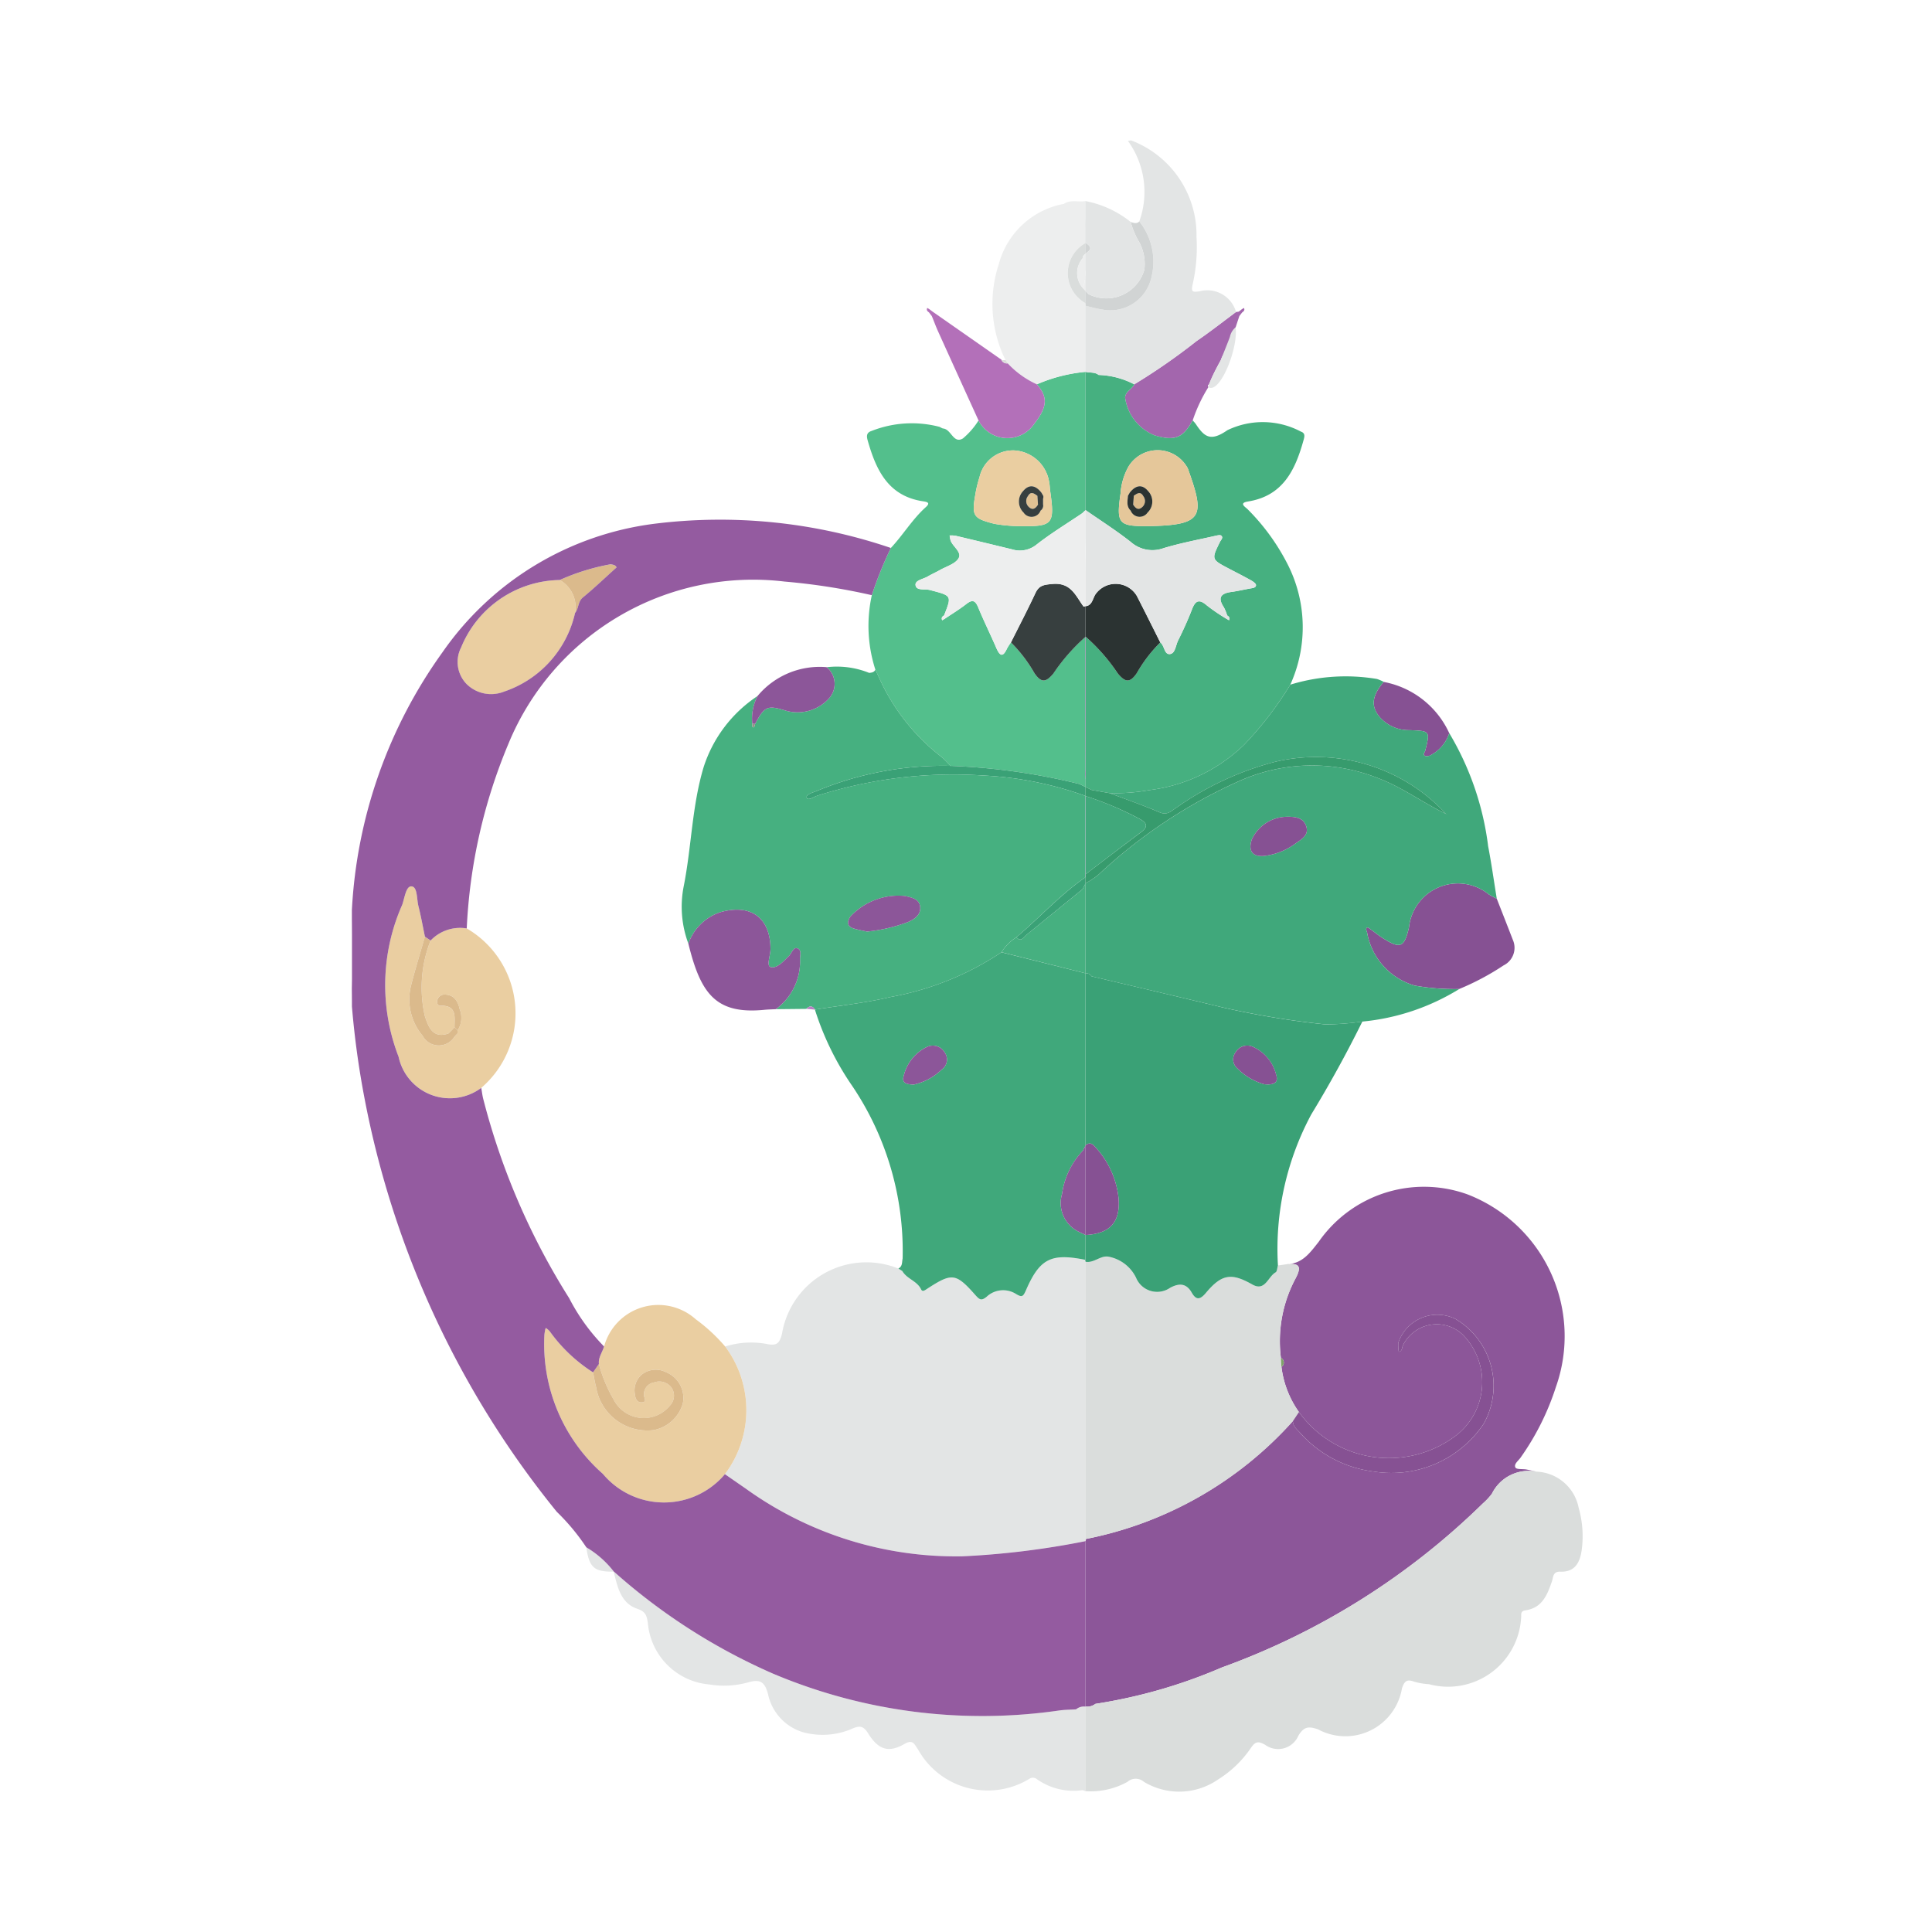 <svg xmlns="http://www.w3.org/2000/svg" width="100%" height="100%" viewBox="-2.72 -2.72 37.44 37.44"><path fill="#ab74b6" d="M25.33 13.069l-.024-.014-.003-.002.003.003z"/><path fill="#ba85c5" d="M18.31 21.694l.002.01v-.13z"/><path fill="#865193" d="M26.286 14.696c-.05-.027-.103-.052-.152-.082a.953.953 0 00-1.55.64c-.093.395-.168.424-.526.193-.072-.047-.14-.102-.21-.153-.023-.016-.06-.047-.072-.04-.042.026-.01.064-.003.098a1.305 1.305 0 00.92 1.027 4.381 4.381 0 00.864.067 4.993 4.993 0 00.861-.458.38.38 0 00.18-.493c-.103-.267-.208-.533-.312-.799zm-2.192-4.201c-.23.269-.254.478-.07.689a.751.751 0 00.568.246c.404.014.403.016.307.398-.009.034-.052.074-.006.1a.14.14 0 00.106-.01.743.743 0 00.366-.43 1.75 1.75 0 00-1.27-.993z"/><path fill="#a366ad" d="M21.386 3.248l-.04.024-.06.047a.641.641 0 01-.053.007c-.255.19-.505.386-.767.565a11.897 11.897 0 01-1.205.837c-.043.097-.17.133-.178.256a.927.927 0 00.576.735c.389.112.542.05.734-.291a2.987 2.987 0 01.303-.644.224.224 0 01-.008-.043l.019-.008a4.034 4.034 0 01.23-.473c.021-.057.04-.114.095-.139.078-.035.147-.439.193-.498l.072-.218.055-.071c.03-.021.056-.044.034-.086z"/><path fill="#8c5699" d="M27.432 24.157a2.946 2.946 0 00-1.713-3.731 2.485 2.485 0 00-2.885.92c-.17.215-.316.424-.618.433.235-.022.297.036.172.272a2.582 2.582 0 00-.285 1.545.097.097 0 01.01.171 1.92 1.92 0 00.339.877 2.15 2.15 0 003.032.464 1.308 1.308 0 00.14-1.966.73.73 0 00-1.154.204c-.025.044-.009.116-.083.13a.809.809 0 01-.01-.172.798.798 0 011.105-.466 1.504 1.504 0 01.55 2.034 2.154 2.154 0 01-2.141.923 2.282 2.282 0 01-1.407-.737c-.06-.073-.149-.129-.149-.24a7.27 7.27 0 01-4.01 2.285.41.41 0 01-.009.04l-.004.001v3.207a.26.26 0 00.195-.052 10.023 10.023 0 002.45-.705 14.05 14.05 0 005.057-3.177 1.24 1.24 0 00.178-.191.792.792 0 01.863-.427c-.065-.014-.13-.03-.195-.042-.073-.013-.191.002-.212-.037-.037-.068.056-.131.099-.193a5.02 5.02 0 00.685-1.37z"/><path fill="#53bf8c" d="M16.89 7.925a.512.512 0 00.479-.093c.28-.219.587-.405.882-.605l.061-.056V4.487a3.075 3.075 0 00-.938.241c.214.244.203.438-.044.754a.628.628 0 01-1.087-.054 1.49 1.49 0 01-.302.348c-.185.112-.226-.176-.382-.192-.027-.003-.052-.026-.079-.034a2.123 2.123 0 00-1.309.081c-.097.03-.102.094-.077.182.163.574.396 1.081 1.076 1.182.089.013.14.032.052.112-.261.234-.44.538-.678.792a7.258 7.258 0 00-.369.915 2.755 2.755 0 00.069 1.444l.056.12a4.025 4.025 0 001.238 1.58 1.956 1.956 0 01.16.164 12.28 12.28 0 012.502.352l.112.055V9.624a3.699 3.699 0 00-.62.709c-.138.165-.228.193-.366-.008a2.778 2.778 0 00-.455-.596 1.016 1.016 0 00-.077.121c-.084.183-.143.133-.207-.014-.114-.263-.242-.521-.351-.786-.056-.135-.112-.156-.23-.065-.135.106-.283.195-.425.291l-.042.025c-.022-.045-.003-.073.036-.095.153-.387.152-.38-.276-.492-.096-.026-.263.02-.277-.096-.012-.095.155-.116.242-.17.074-.043.155-.078.23-.121.125-.071.293-.117.36-.225.073-.121-.107-.224-.152-.346a.557.557 0 01-.019-.099.576.576 0 01.113.005q.547.13 1.093.263zm-.71-1.057a2.216 2.216 0 01.081-.337.665.665 0 01.68-.522.726.726 0 01.671.617c.012.056.011.115.02.173.09.64.052.687-.588.677a2.91 2.91 0 01-.499-.046c-.402-.103-.438-.15-.365-.562z"/><path fill="#46b080" d="M21.466 6.998c.677-.108.914-.61 1.074-1.184.02-.069.04-.14-.05-.17a1.577 1.577 0 00-1.425-.027c-.333.232-.45.123-.615-.124a.62.62 0 00-.057-.065c-.192.342-.345.403-.734.29a.927.927 0 01-.576-.734c.008-.123.135-.159.178-.256a1.595 1.595 0 00-.691-.182.224.224 0 00-.205.056.224.224 0 01.205-.056c-.075-.06-.17-.038-.253-.06h-.005v2.685l.006-.005c.293.204.595.396.875.616a.632.632 0 00.635.121c.33-.1.672-.163 1.009-.24.036-.008.09-.021.11-.003.045.04-.007.084-.025.12-.167.34-.168.34.168.517.145.076.292.15.434.23.04.022.096.061.096.092 0 .053-.066.057-.113.065-.123.022-.245.051-.369.068-.201.027-.264.112-.142.295a.853.853 0 01.065.16c.037.02.057.049.036.093l-.042-.024a3.706 3.706 0 01-.383-.26c-.143-.124-.222-.112-.291.069-.08.207-.172.41-.272.61-.045.092-.053.246-.154.26-.116.016-.106-.163-.19-.225a2.736 2.736 0 00-.455.595c-.138.2-.229.172-.367.008a3.614 3.614 0 00-.625-.715c0 .859.002 1.717-.003 2.575a.66.66 0 01-.003.191v.145l.124.06.347.061a3.767 3.767 0 00.774-.059 3.197 3.197 0 001.836-.882 6.823 6.823 0 00.891-1.16 2.689 2.689 0 00-.06-2.351 4.196 4.196 0 00-.767-1.05c-.043-.043-.18-.12.01-.15zm-1.936.478c-.578.004-.619-.049-.535-.633a1.238 1.238 0 01.155-.523.661.661 0 011.134.012.134.134 0 01.014.025c.334.928.313 1.101-.768 1.119z"/><path fill="#965ba2" d="M18.315 12.193c.005-.858.003-1.716.003-2.575l-.006.006v2.76a.66.66 0 00.003-.191z"/><path fill="#edeeee" d="M17.9 1.23a1.609 1.609 0 00-1.265 1.17 2.472 2.472 0 00.104 1.803l.03.053.039.064a1.772 1.772 0 00.566.407 3.074 3.074 0 01.938-.241V3.154a.665.665 0 010-1.161v-.816c-.136.024-.283-.034-.412.052z"/><path fill="#e3e5e5" d="M21.116 3.8c-.001.017-.158.403-.179.46l-.058.116a2.328 2.328 0 00-.172.357.14.14 0 00-.011.05c.223.139.582-.747.529-1.16a.327.327 0 00-.109.176zm-.593-.874c-.127.015-.164.02-.132-.13a3.252 3.252 0 00.076-.924A1.962 1.962 0 0019.198 0l-.06.011a1.683 1.683 0 01.22 1.56 1.25 1.25 0 01.235 1.086.815.815 0 01-.963.619c-.104-.014-.206-.046-.308-.07l-.005 1.28c.084.022.178 0 .253.06a1.595 1.595 0 01.69.182 11.897 11.897 0 001.206-.837c.262-.179.512-.376.767-.565a.578.578 0 00-.71-.4zm-2.207.232l-.004-.004v1.333l.005-.001.005-1.28z"/><path fill="#b370b9" d="M17.374 4.728a1.772 1.772 0 01-.566-.407.114.114 0 01-.119-.06l.002-.007-1.34-.936-.062-.047-.039-.024c-.023.041.002.065.032.086l.056.073c.04.097.076.196.119.292q.392.866.786 1.73a.628.628 0 001.087.054c.247-.316.258-.51.044-.754z"/><path fill="#e3e5e5" d="M18.132 30.404c-.106.007-.213.007-.319.021a10.414 10.414 0 01-5.55-.71 11.613 11.613 0 01-3.093-1.986c.075.293.134.616.457.726.164.056.184.129.207.27a1.308 1.308 0 001.192 1.198 1.743 1.743 0 00.75-.04c.232-.067.325-.015.388.23a.981.981 0 00.68.736 1.439 1.439 0 00.966-.076c.136-.056.207-.042.293.097.198.32.398.383.704.206.172-.1.195.017.26.1a1.546 1.546 0 002.163.574.123.123 0 01.15.013 1.233 1.233 0 00.88.208l.052.018v-1.638a.236.236 0 00-.18.053z"/><path fill="#dadddc" d="M27.873 26.501a.867.867 0 00-.818-.702.792.792 0 00-.863.427 1.24 1.24 0 01-.178.191 14.05 14.05 0 01-5.058 3.178 10.023 10.023 0 01-2.449.704.26.26 0 01-.195.052v1.638l.006.002a1.476 1.476 0 00.81-.18.242.242 0 01.32-.001 1.323 1.323 0 001.43-.041 2.147 2.147 0 00.646-.62c.083-.121.139-.132.272-.057a.427.427 0 00.645-.176c.108-.177.196-.187.382-.123A1.112 1.112 0 0024.448 30c.046-.14.095-.186.24-.13a1.327 1.327 0 00.285.048 1.418 1.418 0 001.784-1.28c.01-.059-.025-.136.085-.152.322-.045.423-.298.513-.562.028-.08.013-.193.167-.187.285.01.38-.188.411-.43a2.007 2.007 0 00-.06-.806z"/><path fill="#e3e5e5" d="M8.642 27.264a1.883 1.883 0 01.534.472c-.381.008-.48-.079-.534-.473zm9.668-5.57c-.658-.133-.88-.025-1.148.59-.053.122-.074.144-.194.07a.467.467 0 00-.566.054c-.108.09-.144.054-.222-.034-.377-.425-.45-.432-.932-.119-.044.029-.092.067-.117.012-.079-.166-.279-.202-.365-.356l-.077-.048a1.657 1.657 0 00-2.254 1.26c-.046.185-.097.245-.3.201a1.671 1.671 0 00-.802.05 2.06 2.06 0 01-.005 2.474c.136.093.27.188.406.28A6.967 6.967 0 0015.9 27.44a15.938 15.938 0 002.412-.295v-5.441z"/><path fill="#dadddc" d="M22.112 23.767l-.01-.171a2.582 2.582 0 01.287-1.545c.124-.236.062-.294-.173-.272l-.171.025c-.014.045-.015.116-.045.133-.148.082-.201.376-.45.236-.4-.227-.59-.21-.9.16-.12.143-.193.141-.276-.004-.109-.188-.25-.183-.418-.093a.442.442 0 01-.661-.196.747.747 0 00-.533-.407c-.153-.028-.281.127-.444.1a.106.106 0 01-.006-.03v5.442l.004-.001a.423.423 0 00.008-.04 7.27 7.27 0 004.011-2.285l.117-.175a1.92 1.92 0 01-.34-.877z"/><path fill="#865193" d="M25.482 22.838a.798.798 0 00-1.105.466.809.809 0 00.01.172c.074-.013.058-.086.083-.13a.73.73 0 011.154-.204 1.308 1.308 0 01-.14 1.966 2.15 2.15 0 01-3.032-.464l-.117.175c0 .11.088.166.15.239a2.282 2.282 0 001.406.737 2.154 2.154 0 002.14-.923 1.504 1.504 0 00-.55-2.034z"/><path fill="#7ea369" d="M22.112 23.767a.097.097 0 00-.01-.171z"/><path fill="#3aa176" d="M22.96 17.132a16.674 16.674 0 01-1.992-.33c-.844-.204-1.69-.402-2.534-.602a.123.123 0 00-.116-.059l-.006-.001v3.348l.01-.017c.082-.065.138-.017.191.046a1.716 1.716 0 01.443.978c.039.47-.164.692-.638.718l-.006-.003v.494a.106.106 0 00.006.028c.163.028.29-.127.444-.099a.747.747 0 01.533.407.442.442 0 00.661.196c.168-.09.31-.095.418.093.083.145.157.147.276.005.31-.371.5-.388.9-.161.249.14.302-.154.45-.236.03-.017.03-.088.045-.133a5.518 5.518 0 01.646-2.928 23.2 23.2 0 00.99-1.8 5.113 5.113 0 01-.72.056zm-1.179 1.16a1.174 1.174 0 01-.52-.306.228.228 0 01-.036-.315.262.262 0 01.328-.108.805.805 0 01.46.558c.042.132-.04.192-.232.17z"/><path fill="#ba85c5" d="M25.306 13.056v-.001l-.003-.002.003.003z"/><path fill="#46b080" d="M18.26 14.511l-1.097.892c-.053.043-.099.141-.185.04a.912.912 0 00-.29.29l1.624.407v-1.733z"/><path fill="#40a87b" d="M26.117 13.666a5.627 5.627 0 00-.752-2.179.743.743 0 01-.366.43.14.14 0 01-.106.011c-.046-.026-.003-.066.006-.1.096-.382.097-.384-.307-.398a.751.751 0 01-.567-.246c-.185-.211-.162-.42.07-.69a.822.822 0 00-.13-.056 3.654 3.654 0 00-1.68.11 6.823 6.823 0 01-.892 1.161 3.197 3.197 0 01-1.836.882 3.767 3.767 0 01-.774.059c.324.123.651.236.97.372.156.067.238-.038.338-.1a5.878 5.878 0 011.885-.875 3.431 3.431 0 013.327 1.006l.003.002.024.014-.024-.013-.003-.003c-.45-.215-.851-.52-1.325-.696a3.457 3.457 0 00-2.733.082 9.872 9.872 0 00-2.686 1.799 1.643 1.643 0 01-.241.158l-.006.011v1.733l.006.001a.123.123 0 01.116.059c.845.2 1.69.398 2.534.601a16.674 16.674 0 001.993.33 5.113 5.113 0 00.72-.054 4.351 4.351 0 001.876-.63 4.381 4.381 0 01-.865-.068 1.305 1.305 0 01-.919-1.027c-.008-.034-.039-.073.003-.098.012-.007.049.023.072.04.07.05.138.106.21.153.358.23.433.202.526-.193a.953.953 0 011.55-.64c.05.03.101.054.152.082-.056-.344-.104-.689-.17-1.03zm-3.728-.043a1.272 1.272 0 01-.609.244c-.23.022-.317-.102-.24-.322a.757.757 0 01.69-.437c.152-.002.305.017.361.178.062.175-.083.254-.202.337z"/><path fill="#865193" d="M22.23 13.108a.757.757 0 00-.69.437c-.077.22.01.344.24.322a1.272 1.272 0 00.609-.244c.119-.083.264-.162.202-.337-.056-.16-.21-.18-.36-.178z"/><path fill="#3aa176" d="M16.978 15.443c.086.101.132.003.185-.04q.55-.445 1.096-.892l.053-.104v-.125c-.488.337-.884.78-1.334 1.161z"/><path fill="#ba85c5" d="M25.306 13.056l.024.013-.024-.014z"/><path fill="#865193" d="M21.553 17.563a.262.262 0 00-.328.108.228.228 0 00.036.315 1.174 1.174 0 00.52.306c.191.02.274-.039.233-.17a.805.805 0 00-.46-.559z"/><path fill="#373f3f" d="M18.277 9.033c-.153-.208-.242-.47-.604-.436-.165.015-.256.025-.328.177-.15.322-.315.637-.474.955a2.778 2.778 0 01.455.596c.138.201.228.173.367.008a3.699 3.699 0 01.62-.709v-.596c-.013 0-.02.007-.036.005z"/><path fill="#2b3332" d="M18.943 10.333c.138.164.229.193.367-.008a2.736 2.736 0 01.455-.595c-.151-.301-.301-.603-.455-.903a.478.478 0 00-.797-.035c-.058.08-.064.226-.2.236v.596l.005-.006a3.614 3.614 0 01.625.715z"/><path fill="#e5c79a" d="M20.284 6.332a.661.661 0 00-1.134-.012 1.238 1.238 0 00-.155.523c-.084.584-.043.637.535.633 1.081-.018 1.102-.191.768-1.119a.134.134 0 00-.014-.025zm-.765.88a.186.186 0 01-.328-.037c-.088-.083-.06-.187-.053-.287l.035-.06c.108-.139.235-.177.356-.032a.295.295 0 01-.01.417z"/><path fill="#3aa176" d="M18.2 12.474a12.28 12.28 0 00-2.501-.352 6.365 6.365 0 00-2.595.488c-.074.03-.212.064-.19.128.023.066.136-.017.204-.038a8.695 8.695 0 013.226-.391 6.822 6.822 0 011.968.394v-.174z"/><path fill="#379b6d" d="M21.976 12.047a5.878 5.878 0 00-1.885.875c-.1.062-.182.167-.339.1-.318-.136-.645-.25-.97-.372l-.346-.061-.124-.06v.174l.006.002v.002a6.363 6.363 0 011.06.449c.138.08.146.151.018.248-.36.27-.719.544-1.078.817v.057l-.006.004v.125l.006-.011a1.643 1.643 0 00.24-.158 9.872 9.872 0 012.687-1.8 3.457 3.457 0 012.733-.081c.474.176.875.48 1.325.696a3.431 3.431 0 00-3.327-1.006z"/><path fill="#dadddc" d="M18.264 2.861a.438.438 0 01-.002-.577c-.005-.032.02-.058.05-.083v-.208a.665.665 0 000 1.16v-.24z"/><path fill="#d1d4d4" d="M18.317 1.988l-.005.005V2.2c.07-.058.171-.111.005-.213zm1.041-.417c-.052.054-.11.026-.166.011a1.538 1.538 0 00.167.395.896.896 0 01.098.526.767.767 0 01-1.081.478l-.064-.068v.24l.004.005.006.049c.102.023.204.055.308.069a.815.815 0 00.963-.62 1.25 1.25 0 00-.235-1.085z"/><path fill="#d1d4d4" d="M18.318 1.673c0-.09-.002-.152-.006-.208v.528l.005-.005v-.315z"/><path fill="#edeeee" d="M18.312 2.641a.719.719 0 01-.048.22l.048.052z"/><path fill="#edeeee" d="M18.262 2.284a.438.438 0 00.002.577.719.719 0 00.048-.22v-.44c-.03.025-.055.051-.05.083z"/><path fill="#e3e5e5" d="M19.359 1.977a1.536 1.536 0 01-.167-.395 1.995 1.995 0 00-.874-.405h-.006v.288c.004.056.006.118.006.208l-.001.315c.166.102.065.155-.005.213v.304a.643.643 0 010 .136v.272l.064.068a.767.767 0 001.081-.478.896.896 0 00-.098-.526z"/><path fill="#eacea1" d="M8.987 23.373a1.088 1.088 0 011.776-.527 3.336 3.336 0 01.57.528 2.06 2.06 0 01-.005 2.474 1.544 1.544 0 01-2.365-.006 3.35 3.35 0 01-1.133-2.696.79.79 0 01.025-.132.34.34 0 01.08.068 3.037 3.037 0 00.838.793c.019.094.033.19.058.282a1.006 1.006 0 001.113.837.731.731 0 00.567-.511.537.537 0 00-.323-.611.438.438 0 00-.467.042.402.402 0 00-.136.392c.008.084.045.16.14.15.099-.01.034-.09.035-.137a.231.231 0 01.196-.25.293.293 0 01.338.104.274.274 0 01-.031.346.654.654 0 01-1.093-.12 2.785 2.785 0 01-.284-.686c-.014-.128.068-.227.1-.34zm-2.662-8.101a1.904 1.904 0 01.281 3.09 1.018 1.018 0 01-1.602-.604 3.84 3.84 0 01.07-2.943c.047-.131.073-.367.182-.358.116.01.098.243.132.38.05.196.085.396.127.595-.09.313-.188.625-.268.94a1.093 1.093 0 00.222.979.356.356 0 00.62.015l.057-.06v-.057a.449.449 0 00.042-.412c-.03-.14-.1-.278-.281-.283a.141.141 0 00-.153.107c-.014.051.006.111.06.11.327-.01.273.22.274.419l-.058.059-.058.058c-.312.11-.392-.139-.458-.333a2.49 2.49 0 01.11-1.467.79.79 0 01.701-.235zM8.424 9.16a2.092 2.092 0 01-1.377 1.524.675.675 0 01-.728-.15.614.614 0 01-.105-.702A2.1 2.1 0 018.127 8.52a.606.606 0 01.297.64z"/><path fill="#dbba8c" d="M8.886 23.713a2.785 2.785 0 00.284.685.654.654 0 001.093.12.274.274 0 00.031-.345.293.293 0 00-.338-.103.231.231 0 00-.196.249c-.001.047.064.127-.035.137-.095.01-.132-.066-.14-.15a.402.402 0 01.136-.392.438.438 0 01.467-.042.537.537 0 01.323.61.731.731 0 01-.567.512 1.006 1.006 0 01-1.113-.837c-.025-.092-.039-.188-.058-.282zm-3.262-8.206a2.49 2.49 0 00-.11 1.467c.066.194.146.443.458.333l.058-.058.058-.06.059.06-.001.058-.057.059a.356.356 0 01-.62-.015 1.093 1.093 0 01-.222-.978c.08-.316.178-.628.267-.941zm2.8-6.347a.606.606 0 00-.297-.64 4.258 4.258 0 01.986-.304c.045.009.093.011.115.061-.216.194-.426.396-.65.58-.103.084-.08.214-.154.303z"/><path fill="#945ba0" d="M15.9 27.44a6.967 6.967 0 01-4.166-1.311l-.406-.281a1.544 1.544 0 01-2.365-.006 3.35 3.35 0 01-1.133-2.696.788.788 0 01.025-.132.334.334 0 01.08.068 3.037 3.037 0 00.838.793l.113-.162c-.014-.128.068-.227.1-.34a3.824 3.824 0 01-.675-.934 13.528 13.528 0 01-1.663-3.85c-.02-.074-.028-.15-.042-.227a1.017 1.017 0 01-1.602-.604 3.84 3.84 0 01.07-2.943c.047-.131.073-.368.182-.358.116.01.098.243.132.38.05.196.085.396.127.595l.11.074a.79.79 0 01.7-.234 10.486 10.486 0 01.808-3.579 5.127 5.127 0 015.351-3.143 12.348 12.348 0 011.691.264 7.258 7.258 0 01.369-.915A10.28 10.28 0 009.96 7.43a5.901 5.901 0 00-4.105 2.49 9.393 9.393 0 00-1.756 4.998v.175l.001.116.001.174v.879l-.003.175.002.232v.115a16.825 16.825 0 00.245 1.785 18.072 18.072 0 003.724 8.007 4.171 4.171 0 01.573.689 1.882 1.882 0 01.534.472l-.006-.007a11.613 11.613 0 003.094 1.985 10.414 10.414 0 005.55.711c.105-.014.212-.014.319-.021a.236.236 0 01.18-.053v-3.206a15.938 15.938 0 01-2.413.295zM6.214 9.832A2.1 2.1 0 018.127 8.52a4.255 4.255 0 01.986-.305c.045.009.093.011.115.061a.232.232 0 00.064-.038.232.232 0 01-.064.038c-.216.194-.426.396-.65.58-.103.084-.08.214-.154.303a2.093 2.093 0 01-1.377 1.524.675.675 0 01-.728-.15.615.615 0 01-.105-.702z"/><path fill="#a96eb5" d="M13.075 16.846l-.002-.001h-.001l.003.001zm5.243-2.626v-1.515l-.006-.002v1.579l.005-.004z"/><path fill="#e3e5e5" d="M21.524 8.527c-.142-.08-.289-.154-.434-.23-.336-.177-.335-.176-.168-.517.018-.036.07-.08.024-.12-.02-.018-.073-.005-.11.003-.336.077-.678.14-1.008.24a.632.632 0 01-.635-.12c-.28-.221-.582-.413-.875-.617l-.006.005v.535c.007.223.003.447 0 .67v.652c.137-.01.143-.156.2-.236a.478.478 0 01.798.035c.154.3.304.602.455.903.084.062.074.24.19.225.1-.014.108-.168.154-.26.1-.2.192-.403.272-.61.07-.18.148-.193.29-.069a3.697 3.697 0 00.384.26l.042.024c.02-.044.001-.072-.036-.093a.858.858 0 00-.065-.16c-.122-.183-.06-.268.142-.295.124-.017.246-.046.369-.068.047-.008.112-.012.113-.065 0-.03-.057-.07-.096-.092z"/><path fill="#eacea1" d="M17.044 7.476a2.913 2.913 0 01-.499-.046c-.402-.103-.438-.15-.365-.562a2.214 2.214 0 01.081-.338.665.665 0 01.68-.521.726.726 0 01.671.617c.012.056.011.115.02.173.09.64.052.687-.588.677zm.45-.42v-.112a.094.094 0 00.003-.056l-.035-.061c-.108-.138-.234-.176-.355-.03a.296.296 0 00.01.416c.112.12.234.111.328-.038a.116.116 0 00.049-.119z"/><path fill="#46b080" d="M16.344 12.309a8.695 8.695 0 00-3.226.39c-.068.022-.18.105-.204.04-.022-.065.116-.098.19-.129a6.365 6.365 0 012.595-.488 1.956 1.956 0 00-.161-.164 4.025 4.025 0 01-1.238-1.58l-.056-.12c-.025.051-.072.057-.12.062a.149.149 0 00.128.056.148.148 0 01-.128-.056 1.669 1.669 0 00-.823-.11.417.417 0 01.053.594.823.823 0 01-.838.25c-.365-.113-.42-.09-.603.256-.007.022-.015.065-.022.065-.05 0-.029-.042-.032-.07a.943.943 0 01.102-.537 2.603 2.603 0 00-1.046 1.38c-.226.752-.233 1.54-.385 2.305a2.044 2.044 0 00.09 1.114.983.983 0 01.619-.609c.591-.17.972.108.972.715 0 .122-.084.325.004.348.124.033.25-.113.355-.217.053-.052.084-.17.157-.148.102.031.049.15.057.231a1.144 1.144 0 01-.47.95l.589-.006c.063-.061.12-.067.17.014.49-.08.987-.13 1.469-.245a5.69 5.69 0 002.145-.866.912.912 0 01.29-.291c.45-.381.847-.824 1.335-1.161v-1.579a6.822 6.822 0 00-1.968-.394zm-1.464 2.837a3.141 3.141 0 01-.797.187c-.081-.018-.176-.033-.266-.062-.131-.043-.12-.136-.058-.228a1.27 1.27 0 011.066-.398c.114.03.266.05.286.203.021.162-.11.242-.23.298z"/><path fill="#edeeee" d="M18.251 7.227c-.295.2-.602.386-.882.605a.512.512 0 01-.48.093q-.546-.133-1.093-.263a.555.555 0 00-.113-.005.56.56 0 00.019.099c.045.121.225.225.152.346-.066.107-.235.154-.36.225-.075.043-.156.078-.23.122-.087.053-.254.074-.242.17.014.114.181.07.278.095.427.111.428.105.275.492l.006.07c.142-.096.29-.185.425-.29.118-.092.174-.071.23.064.11.265.237.523.351.786.064.146.123.197.207.014a1.006 1.006 0 01.077-.12c.159-.319.323-.634.474-.956.072-.152.163-.162.328-.177.362-.034.45.228.604.436.015.002.023-.005.035-.005V7.17z"/><path fill="#edeeee" d="M15.539 9.3l.042-.024-.006-.07c-.039.022-.058.05-.036.095z"/><path fill="#dcdddb" d="M16.69 4.26l.079-.003.039.064a.114.114 0 01-.119-.06z"/><path fill="#40a87b" d="M18.264 19.58l.048-.092V16.14l-1.625-.406a5.69 5.69 0 01-2.145.866c-.483.115-.98.166-1.47.245a5.553 5.553 0 00.725 1.482 5.727 5.727 0 01.975 3.344.207.207 0 01.052.121.207.207 0 00-.053-.121c-.013.07 0 .151-.082.192l.077.048c.086.154.286.19.364.356.026.055.074.017.118-.012.481-.313.555-.306.932.12.078.087.114.123.222.033a.467.467 0 01.566-.053c.12.073.14.05.194-.071.267-.615.49-.723 1.148-.59l.002-.12v-.364l-.118-.056a.616.616 0 01-.333-.736 1.513 1.513 0 01.403-.837zm-2.734-1.574a1.125 1.125 0 01-.543.292c-.125-.005-.243-.017-.192-.176a.839.839 0 01.435-.547.265.265 0 01.354.096.236.236 0 01-.054.335z"/><path fill="#8c5699" d="M18.264 19.58a1.513 1.513 0 00-.403.838.616.616 0 00.333.736l.118.056v-1.722z"/><path fill="#865193" d="M18.513 19.517c-.053-.063-.109-.11-.192-.046l-.009.017v1.722l.006.003c.474-.026.677-.248.638-.718a1.716 1.716 0 00-.443-.978z"/><path fill="#8c5699" d="M14.987 18.298c-.125-.005-.243-.017-.192-.176a.839.839 0 01.435-.547.265.265 0 01.354.096.236.236 0 01-.054.335 1.126 1.126 0 01-.543.292z"/><path fill="#40a87b" d="M18.318 12.707v1.514c.36-.273.717-.547 1.078-.818.128-.096.12-.167-.019-.247a6.363 6.363 0 00-1.06-.45z"/><path fill="#8c5699" d="M10.62 15.567a.983.983 0 01.619-.609c.591-.17.972.108.972.715 0 .122-.084.325.004.348.124.033.25-.114.355-.217.053-.052.084-.17.157-.148.102.031.049.15.057.231a1.144 1.144 0 01-.47.95c-.077.004-.154.005-.23.013-.935.089-1.227-.317-1.464-1.283zm2.68-5.357a.417.417 0 01.054.594.823.823 0 01-.838.25c-.365-.113-.42-.09-.603.256l-.054-.004a.944.944 0 01.102-.539 1.567 1.567 0 011.34-.558z"/><path fill="#b980c4" d="M12.903 16.83c.063-.06.121-.067.172.016z"/><path fill="#dbba8c" d="M6.147 17.249l-.059-.06c-.001-.197.054-.429-.273-.419-.055.002-.075-.058-.06-.109a.141.141 0 01.152-.107c.18.005.252.143.281.283a.449.449 0 01-.041.412z"/><path fill="#113e6d" d="M6.03 17.249l-.058.058zm.059.117l.057-.06zm-.001-.176l-.058.059z"/><path fill="#8c5699" d="M14.083 15.333c-.081-.018-.176-.033-.266-.062-.131-.043-.12-.136-.058-.228a1.271 1.271 0 011.066-.399c.114.031.266.05.286.204.02.162-.11.242-.23.298a3.147 3.147 0 01-.798.187z"/><path fill="#929388" d="M11.859 11.306l.054.004c-.007.023-.015.065-.022.065-.05 0-.029-.042-.032-.07z"/><path fill="#dbba8c" d="M19.252 6.887l-.011.172c.046.072.1.118.18.043a.154.154 0 00.016-.205c-.057-.103-.12-.053-.185-.01z"/><path fill="#2b3332" d="M19.529 6.796c-.121-.145-.248-.107-.356.031q.018-.005 0 0l-.035.061c-.006.1-.035.204.053.287a.186.186 0 00.328.038.295.295 0 00.01-.417zm-.109.306c-.078.075-.133.03-.18-.043l.012-.172-.01-.016.01.016c.064-.043.128-.093.185.01a.154.154 0 01-.017.205z"/><path fill="#e0c193" d="M17.383 6.888l.012.171c-.046.073-.102.118-.18.043a.155.155 0 01-.016-.206c.057-.103.12-.053.184-.008z"/><path fill="#373f3f" d="M17.462 6.827c-.108-.138-.234-.176-.356-.03a.296.296 0 00.01.416.186.186 0 00.329-.038.116.116 0 00.049-.119v-.112a.094.094 0 00.003-.056zm-.067.232c-.046.073-.102.118-.18.043a.155.155 0 01-.016-.206c.057-.103.12-.053.184-.008l.012.171q.025-.002 0 0z"/></svg>